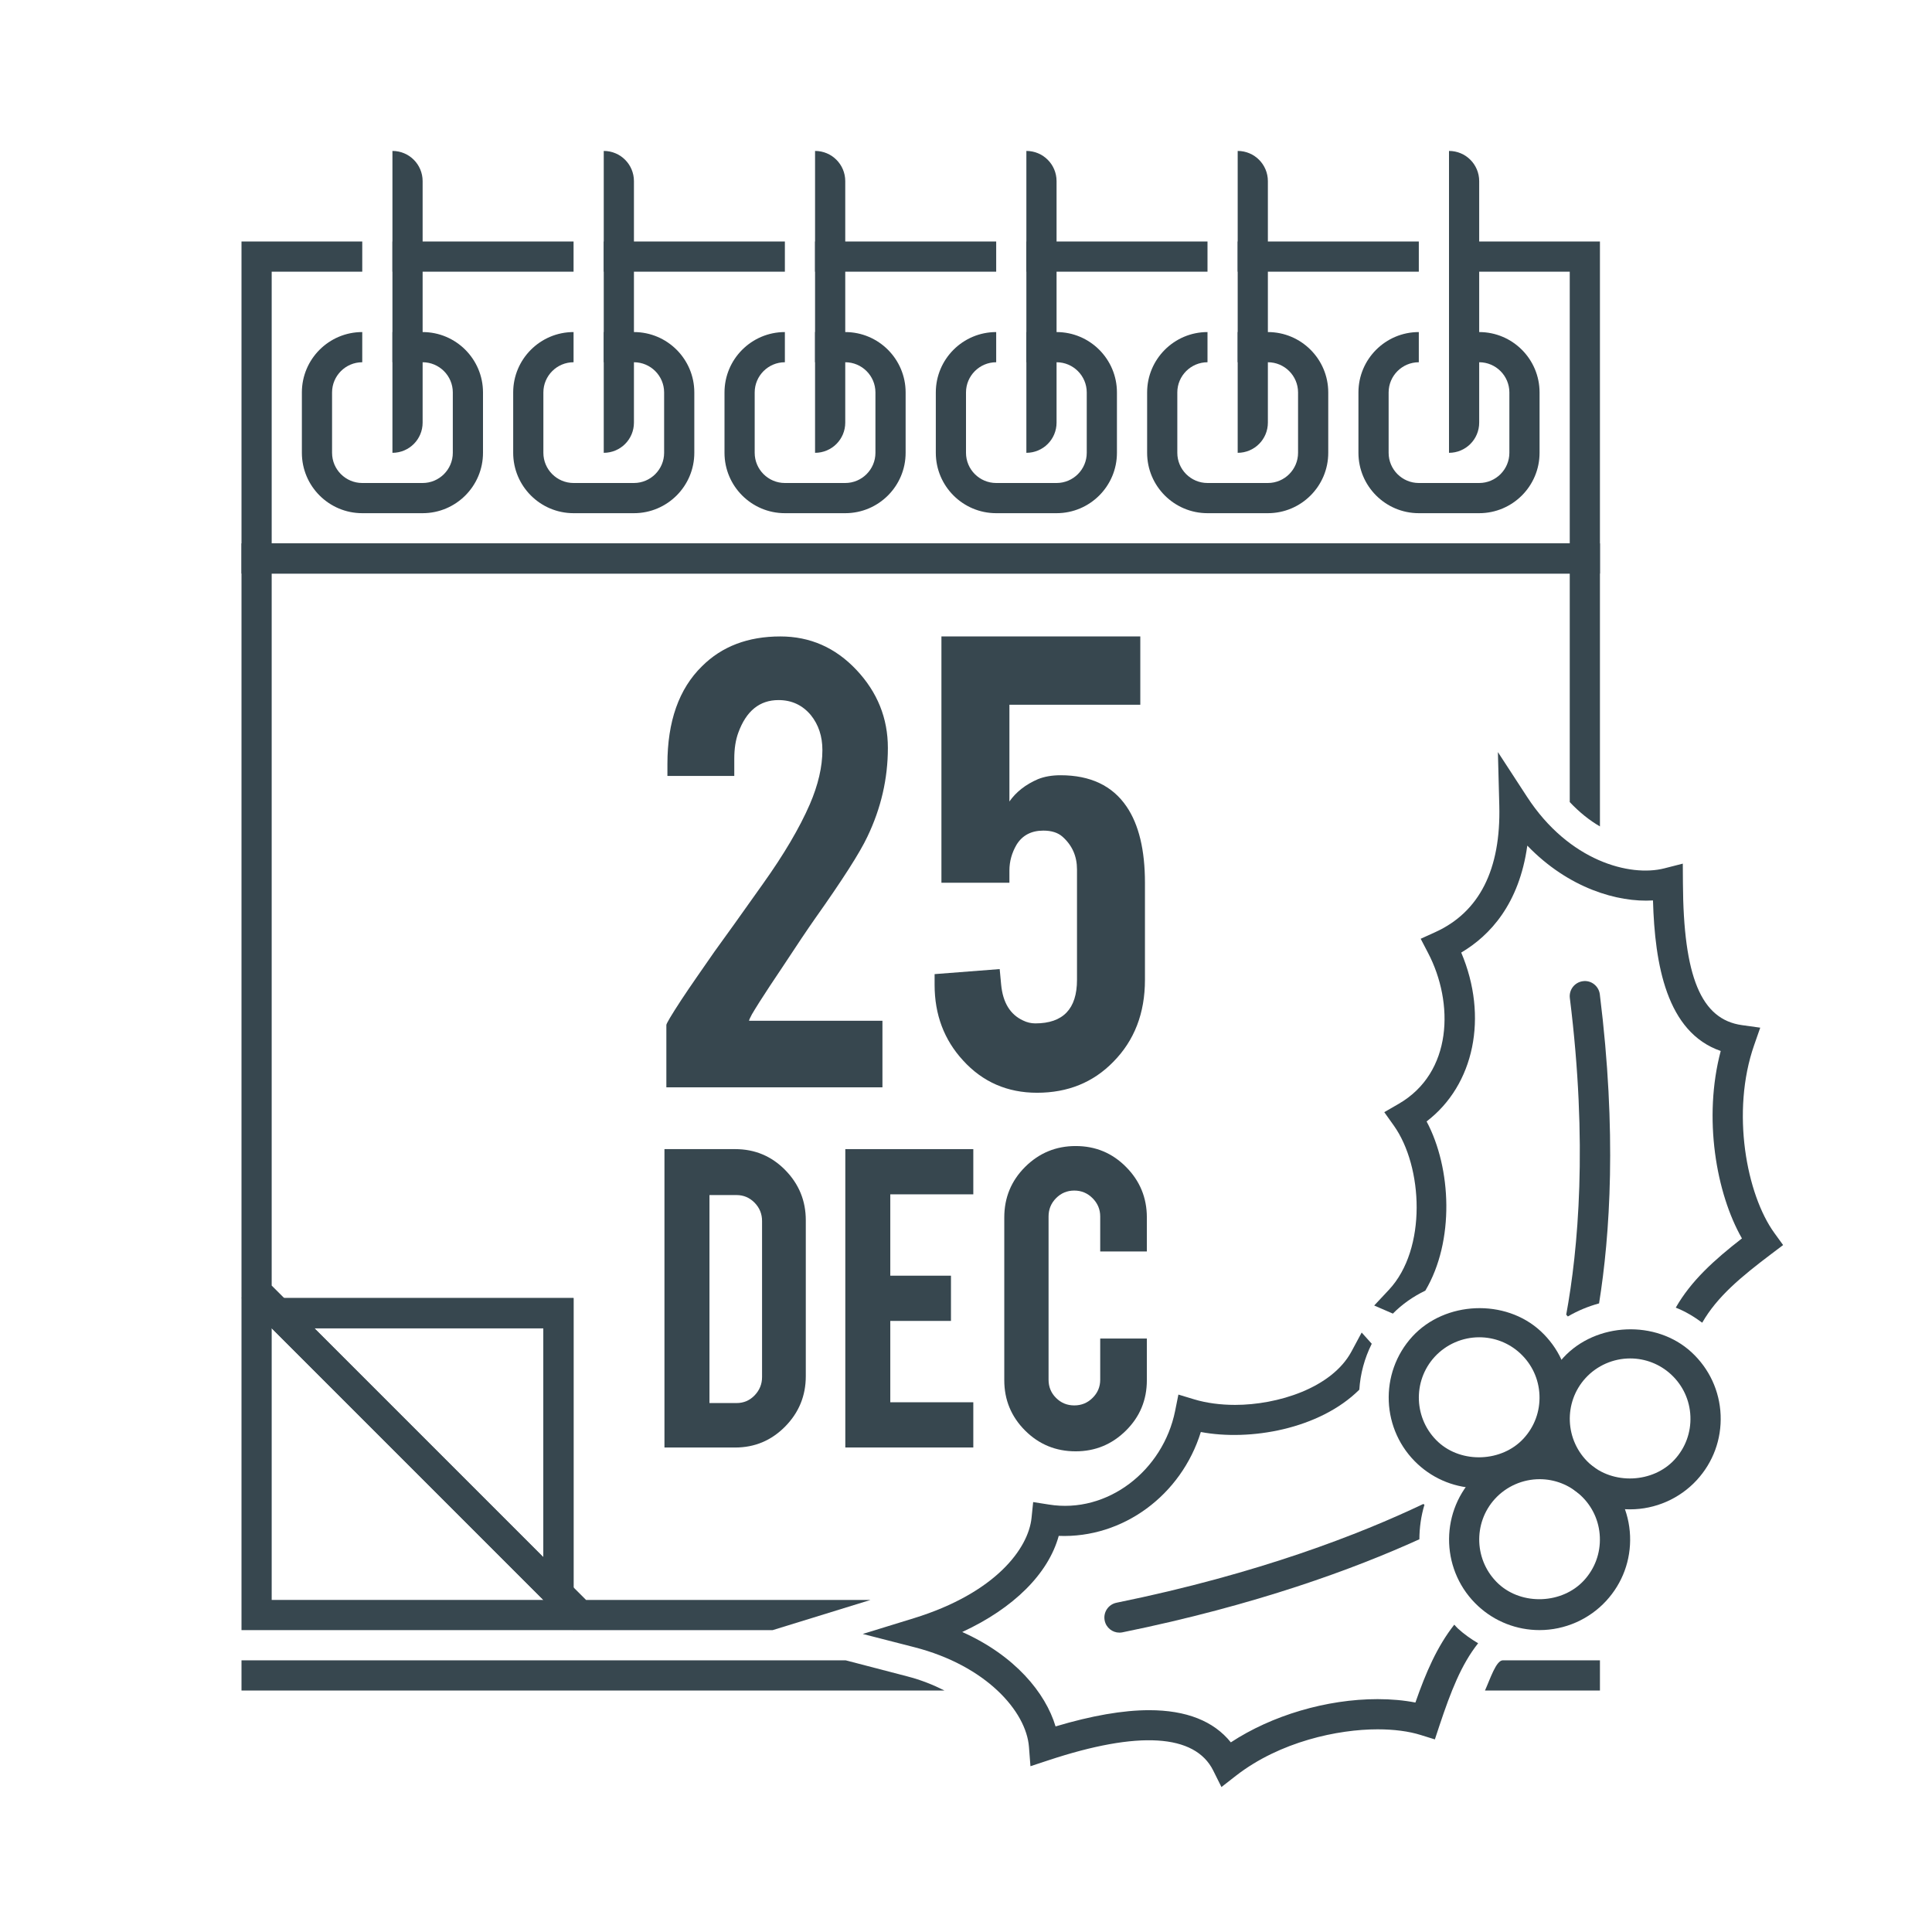 <?xml version="1.0" ?><!DOCTYPE svg  PUBLIC '-//W3C//DTD SVG 1.1//EN'  'http://www.w3.org/Graphics/SVG/1.1/DTD/svg11.dtd'><svg enable-background="new 0 0 64 64" height="64px" id="Layer_1" version="1.1" viewBox="0 0 64 64" width="64px" xml:space="preserve" xmlns="http://www.w3.org/2000/svg" xmlns:xlink="http://www.w3.org/1999/xlink"><g id="Calendar_3_"><g id="event_calendar_1_"><g><g><g><g><path d="M19,54H8V43h11V54z M9,53h9v-9H9V53z" fill="#37474F"/></g></g></g><g><g><g><path d="M19,54L8,43h11V54z M10.414,44L18,51.586V44H10.414z" fill="#37474F"/></g></g></g><g><g><g><g><path d="M13,15c0.553,0,1-0.447,1-1V6c0-0.553-0.447-1-1-1V15z" fill="#37474F"/></g></g></g><g><g><g><path d="M20,15c0.553,0,1-0.447,1-1V6c0-0.553-0.447-1-1-1V15z" fill="#37474F"/></g></g></g><g><g><g><path d="M27,15c0.553,0,1-0.447,1-1V6c0-0.553-0.447-1-1-1V15z" fill="#37474F"/></g></g></g><g><g><g><path d="M34,15c0.553,0,1-0.447,1-1V6c0-0.553-0.447-1-1-1V15z" fill="#37474F"/></g></g></g><g><g><g><path d="M41,15c0.553,0,1-0.447,1-1V6c0-0.553-0.447-1-1-1V15z" fill="#37474F"/></g></g></g><g><g><g><path d="M48,15c0.553,0,1-0.447,1-1V6c0-0.553-0.447-1-1-1V15z" fill="#37474F"/></g></g></g></g><g><path d="M14,12c0.551,0,1,0.449,1,1v2c0,0.551-0.449,1-1,1h-2c-0.551,0-1-0.449-1-1v-2c0-0.551,0.449-1,1-1v-1      c-1.104,0-2,0.897-2,2v2c0,1.103,0.896,2,2,2h2c1.104,0,2-0.897,2-2v-2c0-1.103-0.896-2-2-2h-1v1H14z" fill="#37474F"/><path d="M45,13v2c0,1.103,0.896,2,2,2h2c1.104,0,2-0.897,2-2v-2c0-1.103-0.896-2-2-2h-1v1h1c0.551,0,1,0.449,1,1      v2c0,0.551-0.449,1-1,1h-2c-0.551,0-1-0.449-1-1v-2c0-0.551,0.449-1,1-1v-1C45.896,11,45,11.897,45,13z" fill="#37474F"/><rect fill="#37474F" height="1" width="6" x="27" y="8"/><rect fill="#37474F" height="1" width="6" x="20" y="8"/><rect fill="#37474F" height="1" width="6" x="13" y="8"/><path d="M42,12c0.551,0,1,0.449,1,1v2c0,0.551-0.449,1-1,1h-2c-0.551,0-1-0.449-1-1v-2c0-0.551,0.449-1,1-1v-1      c-1.104,0-2,0.897-2,2v2c0,1.103,0.896,2,2,2h2c1.104,0,2-0.897,2-2v-2c0-1.103-0.896-2-2-2h-1v1H42z" fill="#37474F"/><rect fill="#37474F" height="1" width="6" x="34" y="8"/><path d="M35,12c0.551,0,1,0.449,1,1v2c0,0.551-0.449,1-1,1h-2c-0.551,0-1-0.449-1-1v-2c0-0.551,0.449-1,1-1v-1      c-1.104,0-2,0.897-2,2v2c0,1.103,0.896,2,2,2h2c1.104,0,2-0.897,2-2v-2c0-1.103-0.896-2-2-2h-1v1H35z" fill="#37474F"/><path d="M21,12c0.551,0,1,0.449,1,1v2c0,0.551-0.449,1-1,1h-2c-0.551,0-1-0.449-1-1v-2c0-0.551,0.449-1,1-1v-1      c-1.104,0-2,0.897-2,2v2c0,1.103,0.896,2,2,2h2c1.104,0,2-0.897,2-2v-2c0-1.103-0.896-2-2-2h-1v1H21z" fill="#37474F"/><rect fill="#37474F" height="1" width="6" x="41" y="8"/><polygon fill="#37474F" points="48,8 48,9 52,9 52,18 9,18 9,9 12,9 12,8 8,8 8,19 53,19 53,8     "/><path d="M28,12c0.551,0,1,0.449,1,1v2c0,0.551-0.449,1-1,1h-2c-0.551,0-1-0.449-1-1v-2c0-0.551,0.449-1,1-1v-1      c-1.104,0-2,0.897-2,2v2c0,1.103,0.896,2,2,2h2c1.104,0,2-0.897,2-2v-2c0-1.103-0.896-2-2-2h-1v1H28z" fill="#37474F"/></g></g></g><g><g><path d="M22.109,25.312c0-1.414,0.381-2.493,1.144-3.24c0.659-0.659,1.524-0.989,2.597-0.989     c0.984,0,1.824,0.369,2.52,1.108c0.695,0.738,1.042,1.6,1.042,2.584c0,1.017-0.226,1.998-0.679,2.942     c-0.246,0.524-0.822,1.425-1.728,2.704c-0.246,0.35-0.611,0.893-1.096,1.632l-0.405,0.607c-0.262,0.397-0.461,0.711-0.596,0.941     c-0.063,0.117-0.095,0.189-0.095,0.214h4.419v2.204h-7.158v-2.065c0-0.048,0.163-0.322,0.49-0.823     c0.152-0.23,0.323-0.483,0.516-0.761l0.586-0.844c0.342-0.468,0.878-1.219,1.609-2.25c0.691-0.969,1.209-1.846,1.551-2.632     c0.277-0.643,0.417-1.242,0.417-1.798c0-0.453-0.127-0.838-0.381-1.155c-0.278-0.333-0.636-0.5-1.072-0.5     c-0.628,0-1.072,0.361-1.334,1.084c-0.087,0.238-0.132,0.524-0.132,0.857v0.572h-2.215V25.312z" fill="#37474F"/></g><g><path d="M33.438,23.346v3.204c0.223-0.317,0.537-0.563,0.943-0.738c0.215-0.087,0.465-0.131,0.752-0.131     c0.986,0,1.717,0.346,2.186,1.037c0.406,0.596,0.609,1.438,0.609,2.525v3.216c0,1.104-0.35,2.009-1.049,2.716     c-0.666,0.683-1.508,1.024-2.525,1.024c-0.984,0-1.803-0.357-2.453-1.072c-0.627-0.683-0.941-1.517-0.941-2.501v-0.357     l2.156-0.167l0.048,0.512c0.056,0.595,0.298,0.993,0.726,1.191c0.127,0.063,0.264,0.096,0.406,0.096     c0.92,0,1.381-0.48,1.381-1.442v-3.657c0-0.437-0.158-0.798-0.479-1.084c-0.152-0.135-0.363-0.203-0.635-0.203     c-0.398,0-0.695,0.155-0.887,0.465c-0.158,0.27-0.238,0.556-0.238,0.857v0.405h-2.252v-8.16h6.588v2.263H33.438z" fill="#37474F"/></g></g><g><g><path d="M26.693,45.587c0,0.651-0.229,1.208-0.686,1.671c-0.457,0.462-1.008,0.693-1.654,0.693h-2.342v-9.885     h2.342c0.65,0,1.204,0.231,1.658,0.693c0.455,0.463,0.682,1.018,0.682,1.664V45.587z M23.502,46.478H24.4     c0.236,0,0.436-0.086,0.6-0.257c0.162-0.171,0.244-0.371,0.244-0.603v-5.171c0-0.236-0.083-0.438-0.248-0.607     c-0.166-0.168-0.365-0.252-0.596-0.252h-0.898V46.478z" fill="#37474F"/></g><g><path d="M28.002,47.951v-9.885h4.24v1.498h-2.75v2.695h2.01v1.498h-2.01v2.695h2.75v1.498H28.002z" fill="#37474F"/></g><g><path d="M35.633,48.077c-0.658,0-1.215-0.229-1.676-0.689c-0.459-0.46-0.689-1.016-0.689-1.667v-5.392     c0-0.657,0.231-1.216,0.693-1.676c0.463-0.459,1.02-0.689,1.672-0.689c0.656,0,1.213,0.231,1.67,0.694     c0.459,0.462,0.688,1.02,0.688,1.671v1.127h-1.545v-1.159c0-0.236-0.086-0.438-0.254-0.606s-0.369-0.252-0.605-0.252     s-0.438,0.084-0.604,0.252s-0.248,0.37-0.248,0.606v5.408c0,0.236,0.082,0.438,0.248,0.603c0.166,0.166,0.367,0.248,0.604,0.248     s0.438-0.082,0.605-0.248c0.168-0.165,0.254-0.366,0.254-0.603v-1.364h1.545v1.38c0,0.656-0.232,1.214-0.695,1.671     C36.834,47.849,36.279,48.077,35.633,48.077z" fill="#37474F"/></g></g><g><path d="M49.192,56H53v-1h-3.215C49.559,55,49.367,55.614,49.192,56z" fill="#37474F"/><path d="M30.043,55.529L28.012,55H8v1h23.285C30.926,55.818,30.516,55.65,30.043,55.529z" fill="#37474F"/></g><g><path d="M28.838,53h-9.424L9,42.586V19h43v7.57c0.323,0.342,0.663,0.612,1,0.806V18H8v25l11,11h6.596L28.838,53z" fill="#37474F"/></g><path d="M48.291,53.943c-0.042-0.039-0.076-0.083-0.116-0.124c-0.568,0.723-0.941,1.583-1.288,2.58   c-0.381-0.075-0.799-0.113-1.252-0.113c-1.693,0-3.506,0.54-4.862,1.432c-0.568-0.708-1.477-1.066-2.708-1.066   c-0.864,0-1.904,0.181-3.098,0.538c-0.333-1.114-1.348-2.349-3.092-3.128c1.697-0.784,2.852-1.927,3.197-3.184   c2.127,0.084,4.06-1.348,4.707-3.441c1.622,0.306,3.928-0.09,5.25-1.402c0.034-0.525,0.171-1.039,0.412-1.521l-0.334-0.372   l-0.337,0.627c-0.654,1.216-2.456,1.77-3.854,1.77c-0.489,0-0.957-0.063-1.354-0.183l-0.526-0.159l-0.108,0.539   c-0.398,1.979-2.24,3.418-4.182,3.104l-0.521-0.082l-0.054,0.525c-0.104,1.01-1.188,2.486-3.9,3.323l-1.691,0.521l1.714,0.44   c2.371,0.609,3.702,2.123,3.792,3.304l0.049,0.637l0.607-0.2c2.952-0.976,4.84-0.875,5.448,0.344l0.272,0.546l0.481-0.375   c1.46-1.134,3.381-1.537,4.692-1.537c0.541,0,1.034,0.064,1.428,0.188l0.469,0.146l0.154-0.466c0.376-1.126,0.72-2.014,1.279-2.719   C48.727,54.294,48.498,54.134,48.291,53.943z" fill="#37474F"/><path d="M58.781,40.848c-0.925-1.273-1.445-4.018-0.672-6.229l0.201-0.576l-0.604-0.084   c-1.355-0.188-1.941-1.598-1.957-4.71l-0.004-0.64l-0.619,0.158c-1.126,0.284-3.148-0.232-4.541-2.372l-0.965-1.481l0.046,1.767   c0.055,2.122-0.659,3.534-2.124,4.199l-0.48,0.218l0.244,0.468c0.865,1.654,0.816,3.968-0.974,5.001l-0.476,0.275l0.318,0.447   c0.963,1.355,1.104,4.084-0.166,5.439l-0.486,0.519l0.619,0.268c0.31-0.315,0.675-0.568,1.075-0.761   c0.972-1.638,0.869-4.054,0.042-5.605c1.582-1.209,2.049-3.469,1.147-5.594c0.956-0.566,1.921-1.612,2.189-3.543   c1.363,1.415,3,1.888,4.163,1.816c0.061,2.118,0.447,4.366,2.244,4.987c-0.588,2.218-0.15,4.717,0.703,6.209   c-0.922,0.716-1.683,1.404-2.192,2.293c0.316,0.124,0.604,0.298,0.876,0.499c0.495-0.863,1.286-1.519,2.287-2.275l0.393-0.297   L58.781,40.848z" fill="#37474F"/><g><g><g><g><path d="M50.999,53.999c-0.754,0-1.476-0.281-2.03-0.792c-1.217-1.122-1.295-3.022-0.177-4.239       c1.08-1.169,3.069-1.252,4.239-0.176c0.59,0.543,0.934,1.283,0.967,2.084c0.032,0.801-0.248,1.566-0.791,2.155       C52.641,53.646,51.836,53.999,50.999,53.999z M51.002,49c-0.559,0-1.096,0.235-1.475,0.646       c-0.745,0.811-0.692,2.078,0.118,2.826c0.781,0.717,2.108,0.661,2.825-0.118c0.362-0.393,0.549-0.902,0.527-1.437       c-0.021-0.533-0.25-1.027-0.644-1.389C51.984,49.188,51.504,49,51.002,49z" fill="#37474F"/></g></g></g><g><g><g><path d="M53.999,49.999c-0.754,0-1.476-0.281-2.03-0.792c-1.217-1.122-1.295-3.023-0.177-4.238       c1.081-1.17,3.069-1.254,4.239-0.177c0.59,0.544,0.934,1.283,0.967,2.084c0.032,0.801-0.248,1.566-0.791,2.155       C55.641,49.646,54.836,49.999,53.999,49.999z M54.002,45c-0.559,0-1.096,0.235-1.475,0.646       c-0.745,0.811-0.692,2.078,0.118,2.826c0.781,0.718,2.108,0.661,2.825-0.118c0.362-0.393,0.549-0.902,0.527-1.437       s-0.25-1.026-0.644-1.39C54.984,45.188,54.504,45,54.002,45z" fill="#37474F"/></g></g></g><g><g><g><path d="M48.999,49.298c-0.754,0-1.476-0.281-2.03-0.792c-1.217-1.122-1.295-3.023-0.177-4.238       c1.08-1.17,3.069-1.254,4.239-0.177c0.59,0.544,0.934,1.283,0.967,2.084c0.032,0.801-0.248,1.566-0.791,2.155       C50.641,48.945,49.836,49.298,48.999,49.298z M49.002,44.299c-0.559,0-1.096,0.235-1.475,0.646       c-0.745,0.811-0.692,2.078,0.118,2.826c0.78,0.717,2.107,0.662,2.825-0.118c0.362-0.393,0.549-0.902,0.527-1.437       s-0.25-1.026-0.644-1.39C49.984,44.486,49.504,44.299,49.002,44.299z" fill="#37474F"/></g></g></g></g><g><path d="M47.187,49.845c-0.014-0.007-0.026-0.016-0.04-0.023c-2.061,0.982-5.439,2.31-10.163,3.271    c-0.271,0.056-0.445,0.319-0.39,0.59c0.047,0.237,0.256,0.4,0.488,0.4c0.033,0,0.066-0.003,0.101-0.01    c4.438-0.903,7.692-2.109,9.836-3.083C47.021,50.605,47.074,50.219,47.187,49.845z" fill="#37474F"/><path d="M51.883,43.55c0.018,0.021,0.035,0.04,0.054,0.06c0.321-0.188,0.669-0.334,1.034-0.433    c0.361-2.25,0.595-5.662,0.025-10.239c-0.034-0.274-0.287-0.473-0.558-0.435c-0.274,0.034-0.469,0.284-0.435,0.558    C52.604,37.886,52.277,41.405,51.883,43.55z" fill="#37474F"/></g></g></svg>